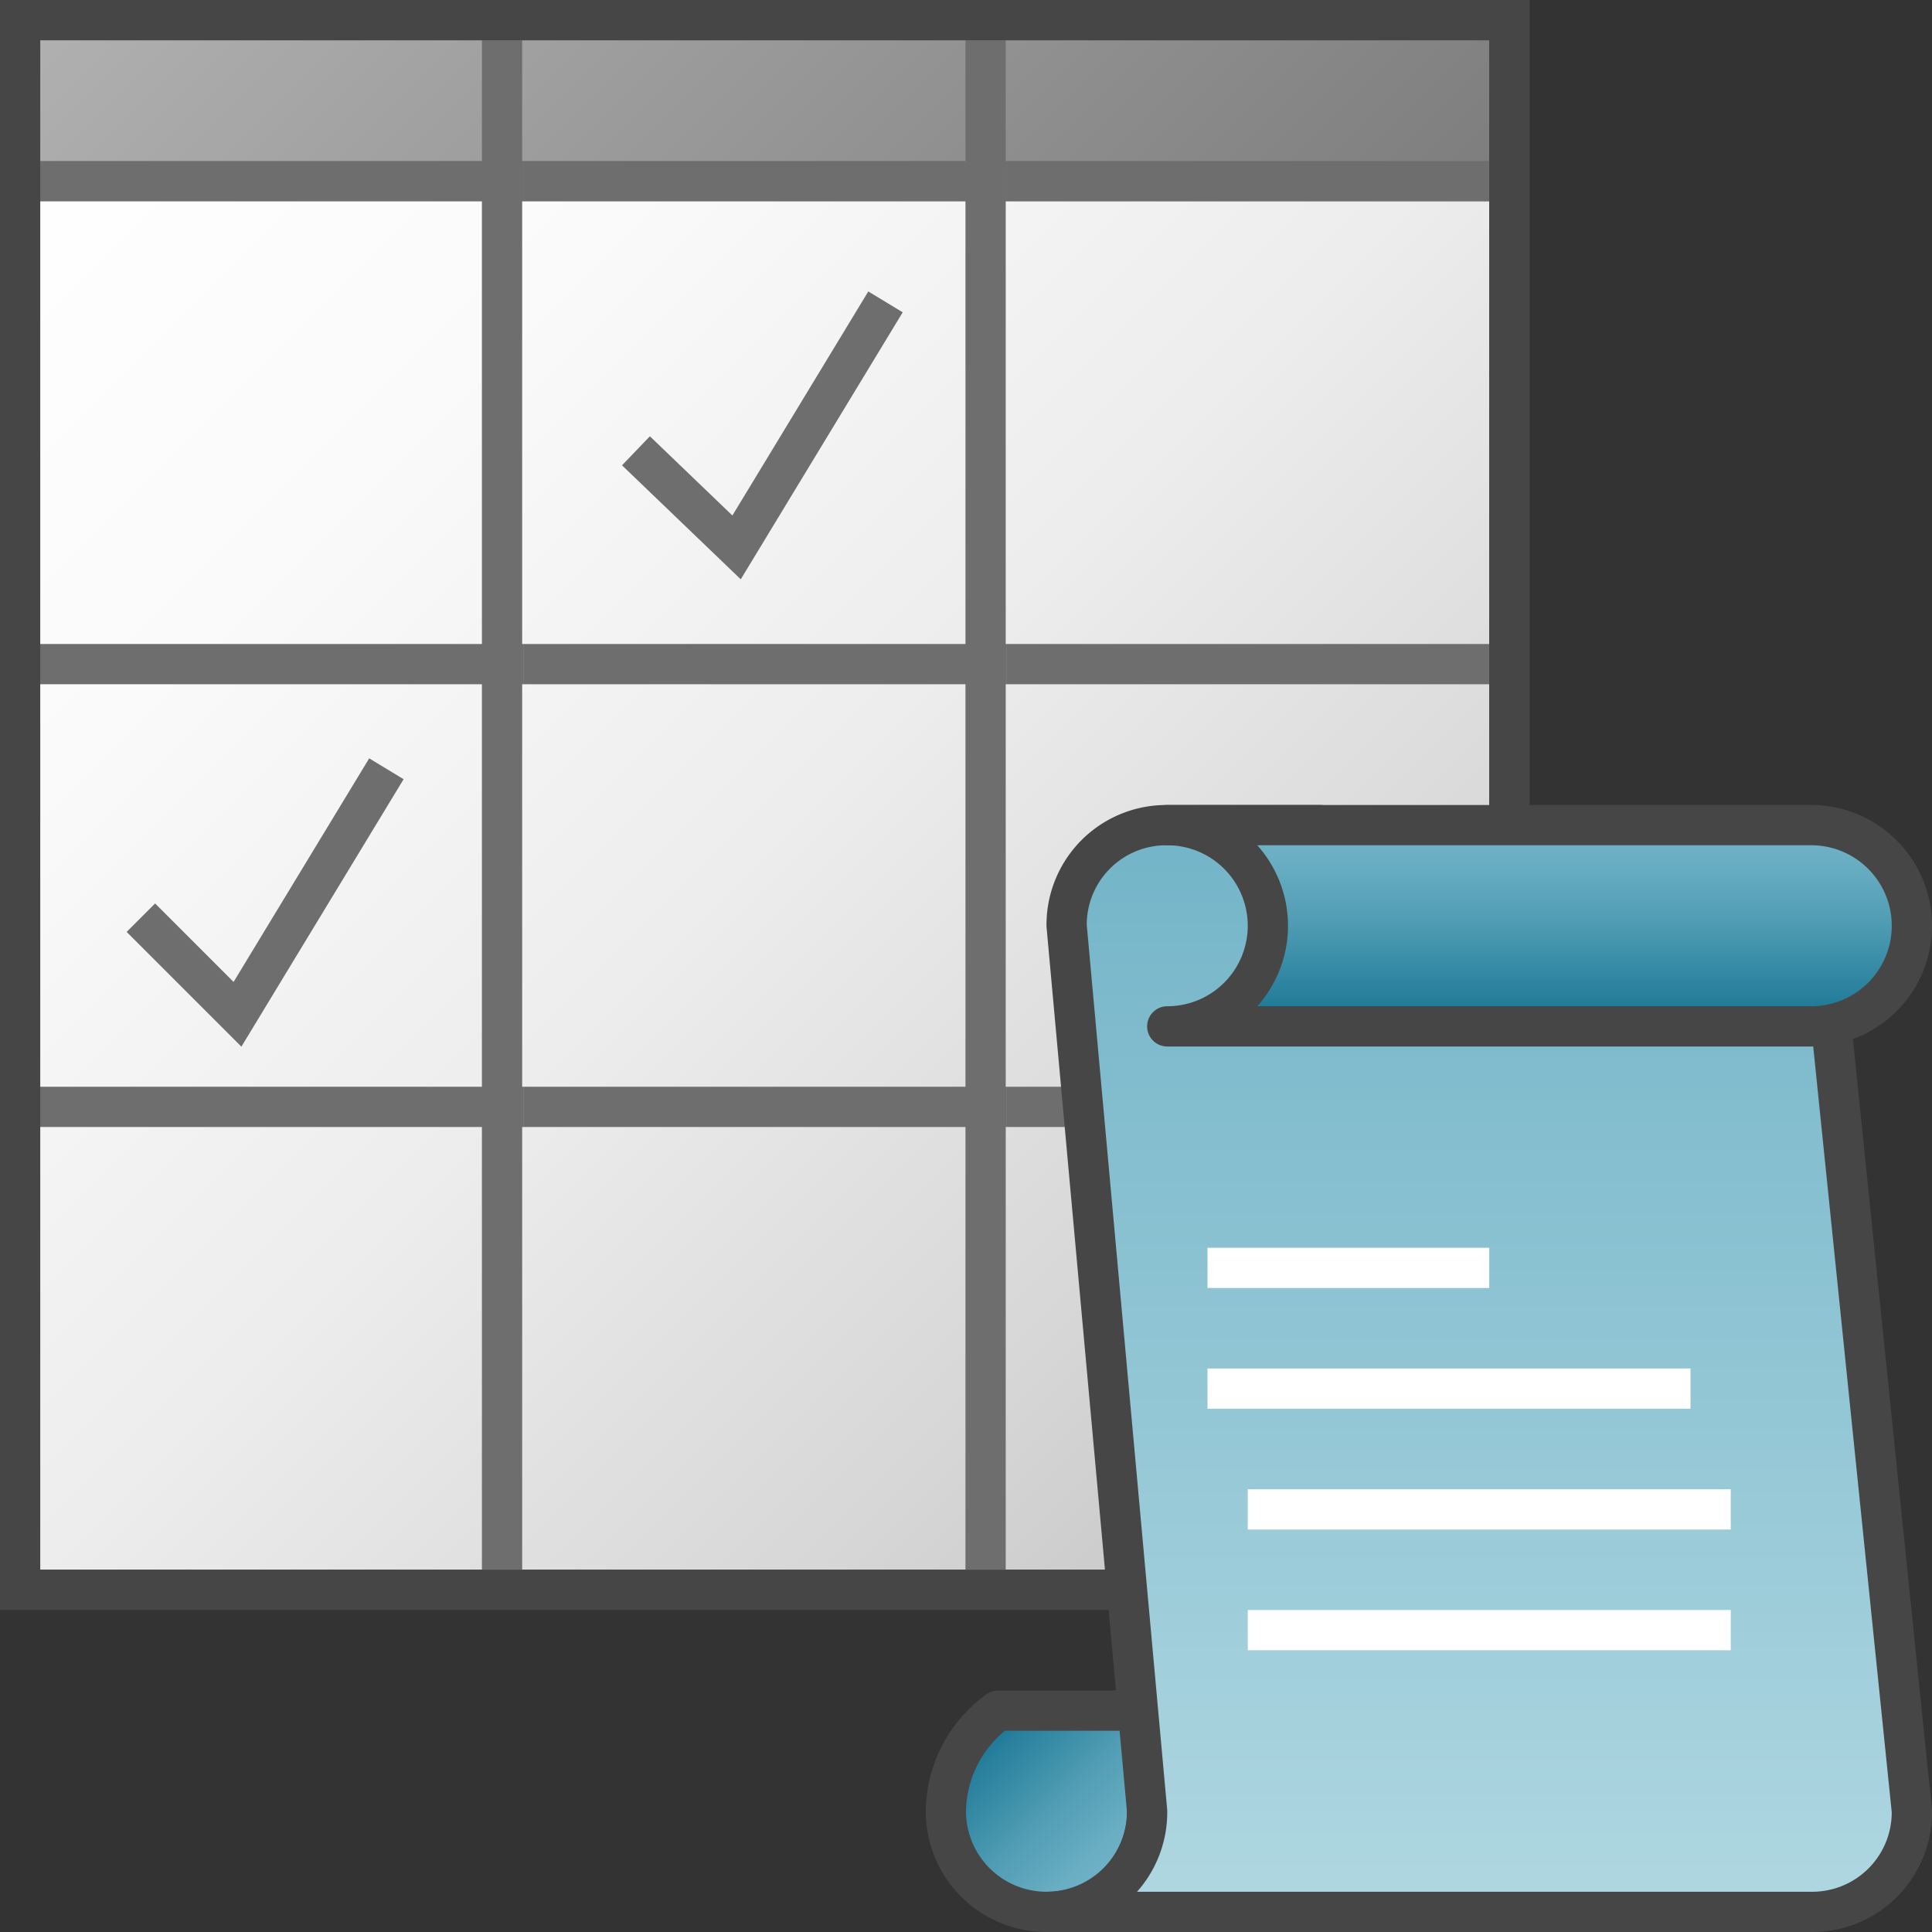 <svg id="Layer_1" data-name="Layer 1" xmlns="http://www.w3.org/2000/svg" xmlns:xlink="http://www.w3.org/1999/xlink" viewBox="0 0 48 48">
  <rect x="0" y="0" width="48" height="48" fill="#333333" stroke="none"/>
  <defs>
    <linearGradient id="linear-gradient" x1="0.5" y1="48.5" x2="36.5" y2="12.5" gradientTransform="matrix(1, 0, 0, -1, 0, 52)" gradientUnits="userSpaceOnUse">
      <stop offset="0" stop-color="#fff"/>
      <stop offset="0.232" stop-color="#fafafa"/>
      <stop offset="0.496" stop-color="#ededed"/>
      <stop offset="0.775" stop-color="#d6d6d6"/>
      <stop offset="1" stop-color="#bebebe"/>
    </linearGradient>
    <linearGradient id="linear-gradient-2" x1="8.25" y1="59.25" x2="28.75" y2="38.75" gradientTransform="matrix(1, 0, 0, -1, 0, 52)" gradientUnits="userSpaceOnUse">
      <stop offset="0" stop-color="#b1b1b1"/>
      <stop offset="1" stop-color="#7d7d7d"/>
    </linearGradient>
    <linearGradient id="linear-gradient-3" x1="24.471" y1="9.254" x2="28.13" y2="5.595" gradientTransform="matrix(1, 0, 0, -1, 0, 52)" gradientUnits="userSpaceOnUse">
      <stop offset="0" stop-color="#147391"/>
      <stop offset="0.191" stop-color="#2c839f"/>
      <stop offset="0.543" stop-color="#529eb5"/>
      <stop offset="0.825" stop-color="#6aaec3"/>
      <stop offset="1" stop-color="#73b4c8"/>
    </linearGradient>
    <linearGradient id="linear-gradient-4" x1="36.75" y1="4.5" x2="36.75" y2="31.5" gradientTransform="matrix(1, 0, 0, -1, 0, 52)" gradientUnits="userSpaceOnUse">
      <stop offset="0" stop-color="#afd7e1"/>
      <stop offset="1" stop-color="#73b4c8"/>
    </linearGradient>
    <linearGradient id="linear-gradient-5" x1="38.25" y1="26.5" x2="38.25" y2="31.5" xlink:href="#linear-gradient-3"/>
  </defs>
  <g id="g1011">
    <rect id="_Rectangle_" data-name=" Rectangle " y="4" width="37" height="35" fill="url(#linear-gradient)"/>
    <rect id="_Rectangle_2" data-name=" Rectangle 2" y="1" width="37" height="4" fill="url(#linear-gradient-2)"/>
    <line id="line20" x1="12.473" y1="0.2" x2="12.473" y2="39.2" fill="none" stroke="#6e6e6e" stroke-miterlimit="10"/>
    <line id="line22" x1="24.487" y1="0.2" x2="24.487" y2="39.2" fill="none" stroke="#6e6e6e" stroke-miterlimit="10"/>
    <line id="line24" x1="13" y1="4.5" y2="4.5" fill="none" stroke="#6e6e6e" stroke-miterlimit="10"/>
    <line id="line26" x1="37" y1="4.5" x2="25" y2="4.5" fill="none" stroke="#6e6e6e" stroke-miterlimit="10"/>
    <line id="line28" x1="13" y1="16.5" y2="16.5" fill="none" stroke="#6e6e6e" stroke-miterlimit="10"/>
    <line id="line30" x1="37" y1="16.5" x2="25" y2="16.5" fill="none" stroke="#6e6e6e" stroke-miterlimit="10"/>
    <line id="line32" x1="13" y1="27.5" y2="27.5" fill="none" stroke="#6e6e6e" stroke-miterlimit="10"/>
    <line id="line34" x1="37" y1="27.5" x2="25" y2="27.5" fill="none" stroke="#6e6e6e" stroke-miterlimit="10"/>
    <line id="_Path_" data-name=" Path " x1="13" y1="4.5" x2="25" y2="4.5" fill="none" stroke="#6e6e6e" stroke-miterlimit="10"/>
    <line id="_Path_2" data-name=" Path 2" x1="13" y1="16.5" x2="25" y2="16.5" fill="none" stroke="#6e6e6e" stroke-miterlimit="10"/>
    <line id="_Path_3" data-name=" Path 3" x1="13" y1="27.5" x2="25" y2="27.5" fill="none" stroke="#6e6e6e" stroke-miterlimit="10"/>
    <rect id="_Rectangle_4" data-name=" Rectangle 4" x="0.5" y="0.5" width="37" height="39" fill="none" stroke="#464646" stroke-miterlimit="10"/>
    <polyline id="polyline52" points="15.8 11.2 18.3 13.6 22 7.5" fill="none" stroke="#6e6e6e" stroke-miterlimit="10"/>
    <polyline id="polyline54" points="3.5 22.8 5.9 25.2 9.6 19.1" fill="none" stroke="#6e6e6e" stroke-miterlimit="10"/>
    <polyline id="polyline56" points="28.2 34.3 30.7 36.8 34.4 30.6" fill="none" stroke="#6e6e6e" stroke-miterlimit="10"/>
    <g id="g116">
      <path id="path73" d="M28.5,42.5H24.8A3.127,3.127,0,0,0,23.5,45a2.5,2.5,0,0,0,5,0Z" stroke="#464646" stroke-linejoin="round" fill="url(#linear-gradient-3)"/>
      <path id="path93" d="M47.5,45A2.476,2.476,0,0,1,45,47.5H26A2.476,2.476,0,0,0,28.5,45l-2-22A2.476,2.476,0,0,1,29,20.5h3.8l12.7,5Z" stroke="#464646" stroke-linejoin="round" fill="url(#linear-gradient-4)"/>
      <path id="path106" d="M45,20.5H29a2.5,2.5,0,0,1,0,5H45a2.5,2.5,0,0,0,0-5Z" stroke="#464646" stroke-linejoin="round" fill="url(#linear-gradient-5)"/>
      <line id="line108" x1="43" y1="40.5" x2="31" y2="40.5" fill="none" stroke="#fff" stroke-linejoin="round"/>
      <line id="line110" x1="43" y1="37.5" x2="31" y2="37.5" fill="none" stroke="#fff" stroke-linejoin="round"/>
      <line id="line112" x1="42" y1="34.5" x2="30" y2="34.5" fill="none" stroke="#fff" stroke-linejoin="round"/>
      <line id="line114" x1="37" y1="31.5" x2="30" y2="31.5" fill="none" stroke="#fff" stroke-linejoin="round"/>
    </g>
  </g>
</svg>
